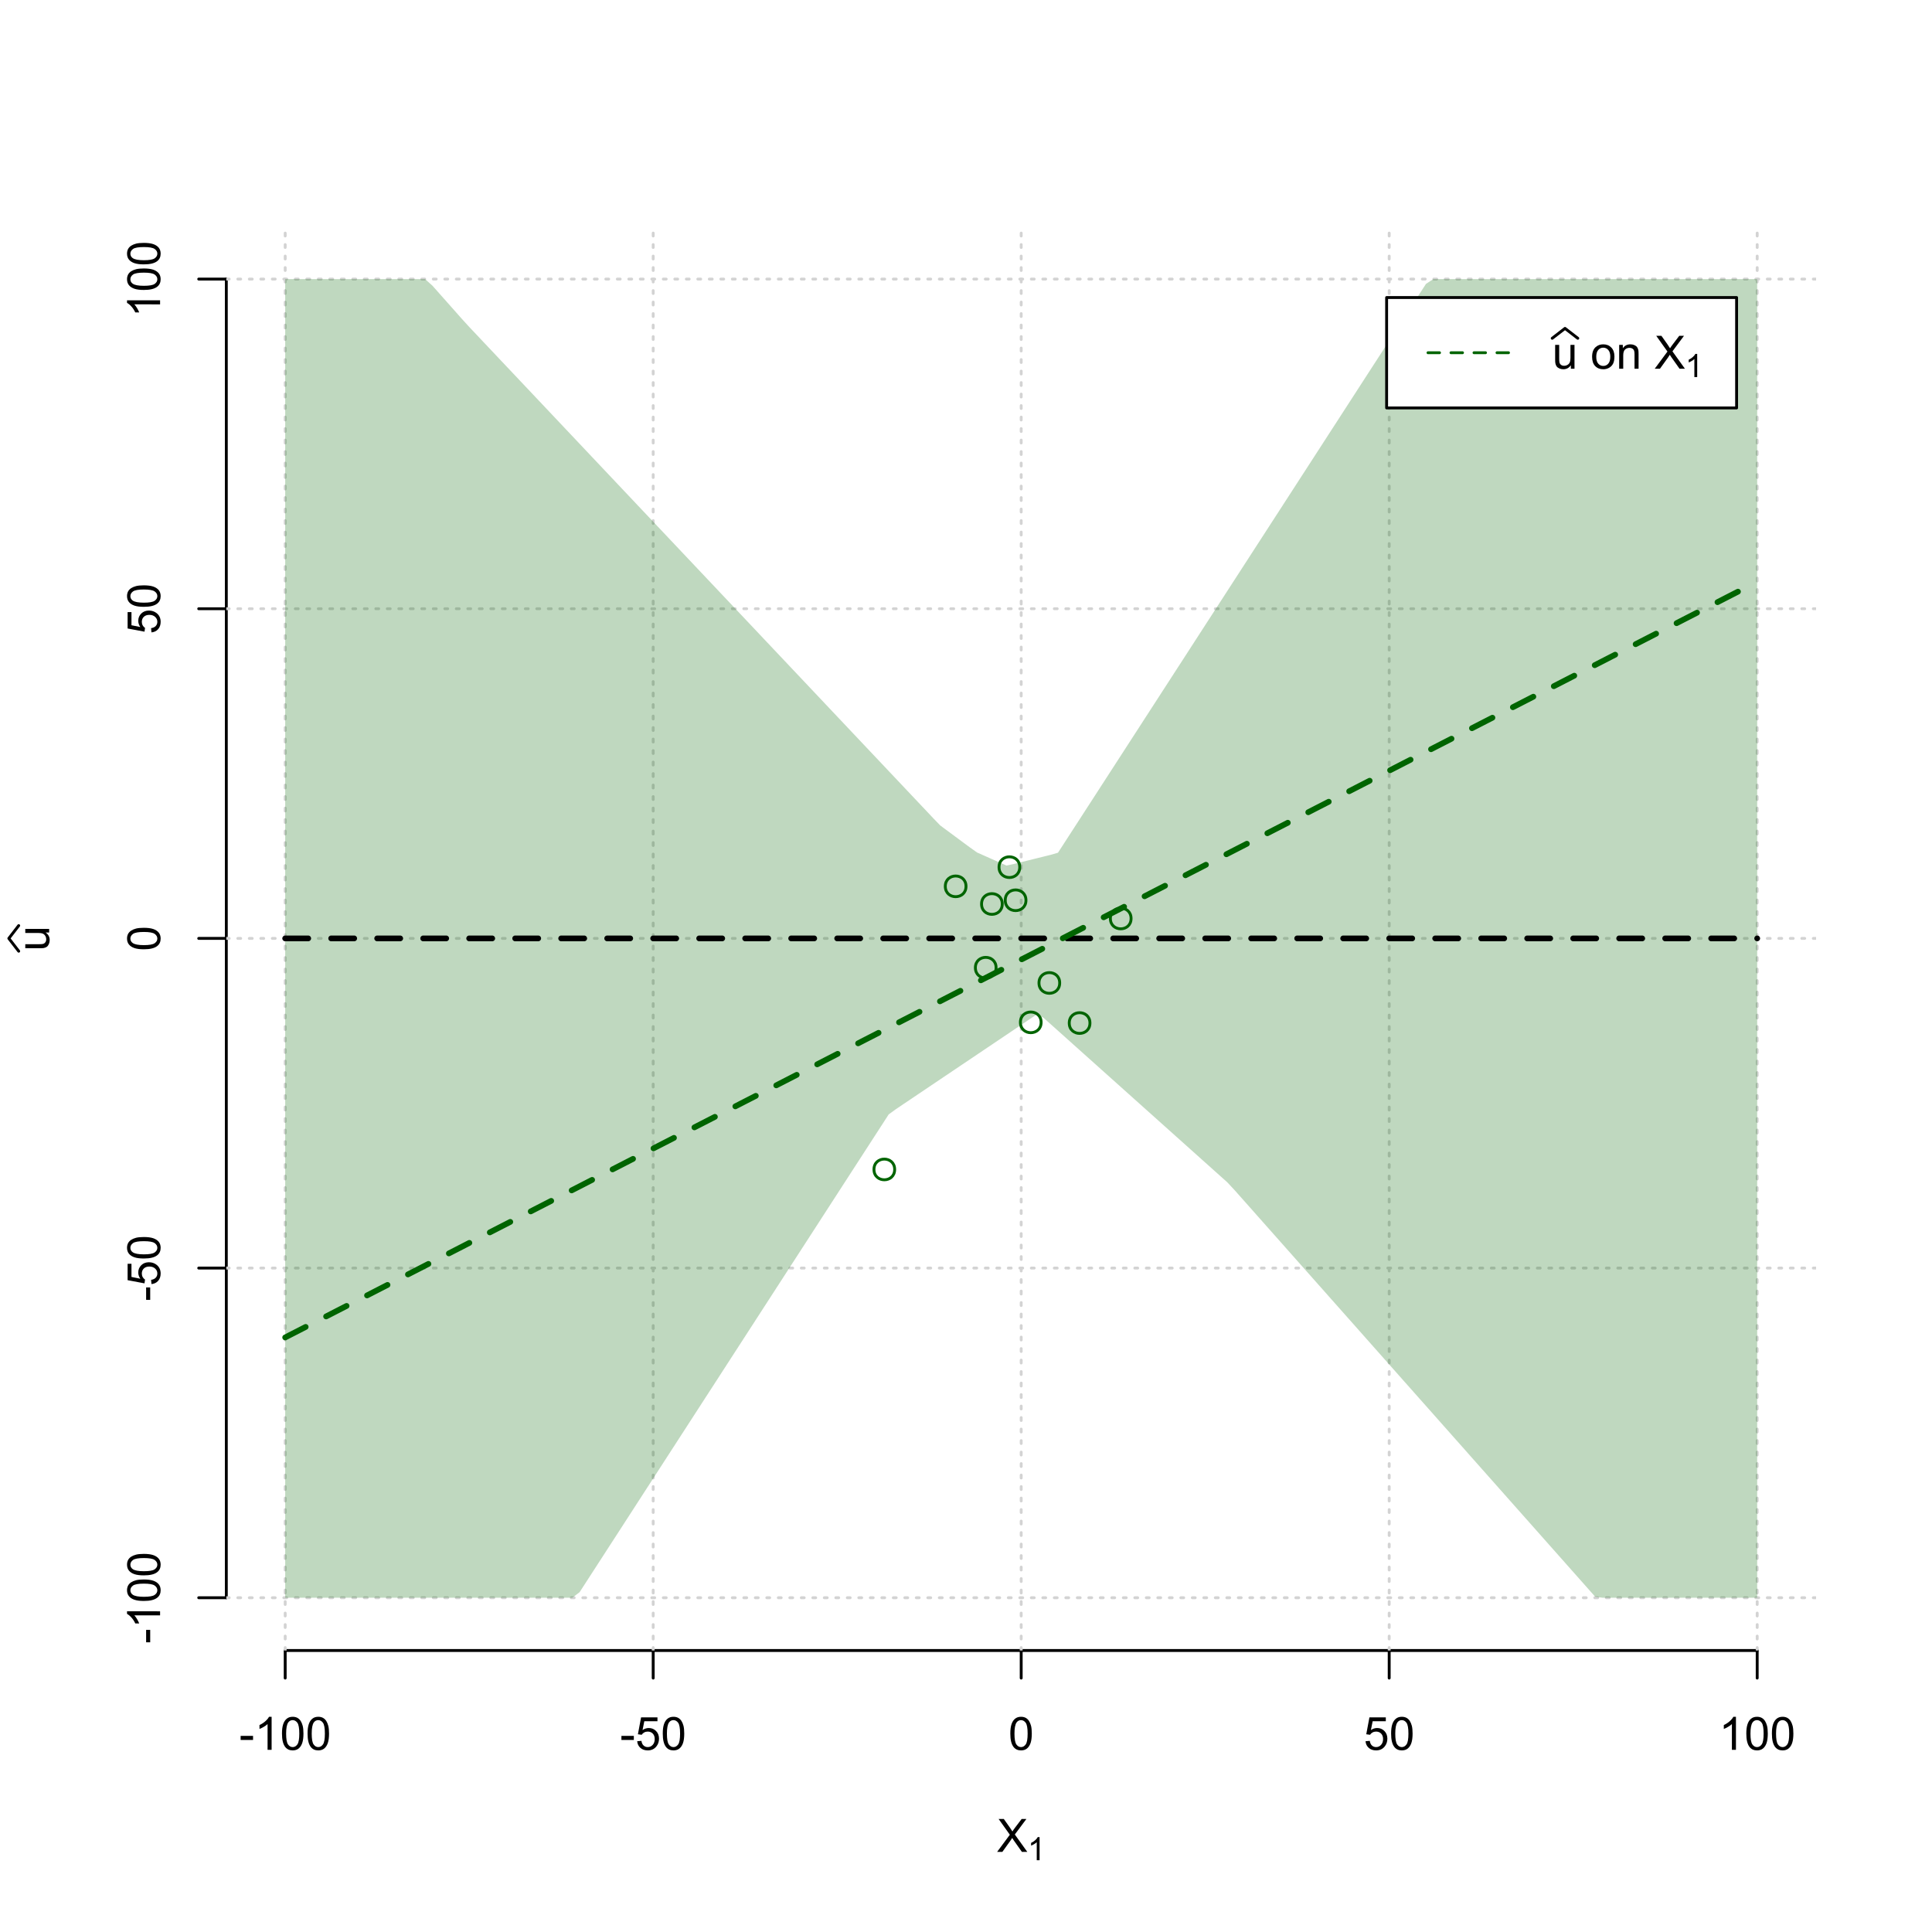 <?xml version="1.0" encoding="UTF-8"?>
<svg xmlns="http://www.w3.org/2000/svg" xmlns:xlink="http://www.w3.org/1999/xlink" width="504pt" height="504pt" viewBox="0 0 504 504" version="1.1">
<defs>
<g>
<symbol overflow="visible" id="glyph0-0">
<path style="stroke:none;" d="M 1.5 0 L 1.5 -7.5 L 7.5 -7.5 L 7.5 0 Z M 1.688 -0.188 L 7.312 -0.188 L 7.312 -7.312 L 1.688 -7.312 Z M 1.688 -0.188 "/>
</symbol>
<symbol overflow="visible" id="glyph0-1">
<path style="stroke:none;" d="M 0.055 0 L 3.375 -4.477 L 0.445 -8.59 L 1.797 -8.59 L 3.359 -6.387 C 3.68 -5.93 3.91 -5.578 4.047 -5.332 C 4.238 -5.645 4.465 -5.969 4.727 -6.312 L 6.457 -8.59 L 7.695 -8.59 L 4.676 -4.539 L 7.93 0 L 6.523 0 L 4.359 -3.062 C 4.238 -3.238 4.113 -3.43 3.984 -3.641 C 3.789 -3.324 3.652 -3.109 3.574 -2.992 L 1.418 0 Z M 0.055 0 "/>
</symbol>
<symbol overflow="visible" id="glyph0-2">
<path style="stroke:none;" d="M 0.383 -2.578 L 0.383 -3.641 L 3.621 -3.641 L 3.621 -2.578 Z M 0.383 -2.578 "/>
</symbol>
<symbol overflow="visible" id="glyph0-3">
<path style="stroke:none;" d="M 4.469 0 L 3.414 0 L 3.414 -6.719 C 3.16 -6.477 2.828 -6.234 2.414 -5.996 C 2 -5.75 1.629 -5.57 1.305 -5.449 L 1.305 -6.469 C 1.895 -6.742 2.41 -7.078 2.852 -7.477 C 3.293 -7.871 3.605 -8.254 3.789 -8.625 L 4.469 -8.625 Z M 4.469 0 "/>
</symbol>
<symbol overflow="visible" id="glyph0-4">
<path style="stroke:none;" d="M 0.5 -4.234 C 0.496 -5.246 0.602 -6.062 0.812 -6.688 C 1.02 -7.305 1.328 -7.785 1.742 -8.121 C 2.148 -8.457 2.668 -8.625 3.297 -8.625 C 3.758 -8.625 4.164 -8.531 4.512 -8.348 C 4.855 -8.16 5.141 -7.891 5.371 -7.543 C 5.594 -7.191 5.773 -6.766 5.906 -6.266 C 6.035 -5.762 6.098 -5.086 6.102 -4.234 C 6.098 -3.227 5.996 -2.414 5.789 -1.797 C 5.578 -1.176 5.266 -0.695 4.859 -0.359 C 4.445 -0.02 3.926 0.145 3.297 0.148 C 2.465 0.145 1.816 -0.148 1.348 -0.742 C 0.781 -1.457 0.496 -2.621 0.5 -4.234 Z M 1.582 -4.234 C 1.582 -2.824 1.746 -1.887 2.074 -1.418 C 2.402 -0.949 2.809 -0.715 3.297 -0.719 C 3.777 -0.715 4.184 -0.949 4.52 -1.422 C 4.848 -1.887 5.016 -2.824 5.016 -4.234 C 5.016 -5.648 4.848 -6.59 4.52 -7.055 C 4.184 -7.516 3.773 -7.746 3.289 -7.75 C 2.801 -7.746 2.414 -7.543 2.125 -7.137 C 1.762 -6.613 1.582 -5.645 1.582 -4.234 Z M 1.582 -4.234 "/>
</symbol>
<symbol overflow="visible" id="glyph0-5">
<path style="stroke:none;" d="M 0.5 -2.25 L 1.605 -2.344 C 1.684 -1.805 1.871 -1.398 2.176 -1.125 C 2.473 -0.852 2.836 -0.715 3.258 -0.719 C 3.766 -0.715 4.195 -0.906 4.547 -1.293 C 4.898 -1.672 5.074 -2.18 5.074 -2.82 C 5.074 -3.414 4.902 -3.891 4.566 -4.242 C 4.227 -4.59 3.785 -4.762 3.242 -4.766 C 2.898 -4.762 2.594 -4.684 2.32 -4.531 C 2.047 -4.375 1.832 -4.176 1.676 -3.93 L 0.688 -4.062 L 1.516 -8.473 L 5.789 -8.473 L 5.789 -7.465 L 2.359 -7.465 L 1.898 -5.156 C 2.414 -5.516 2.953 -5.695 3.523 -5.695 C 4.27 -5.695 4.902 -5.434 5.422 -4.914 C 5.934 -4.395 6.191 -3.727 6.195 -2.914 C 6.191 -2.133 5.965 -1.461 5.516 -0.898 C 4.961 -0.199 4.211 0.145 3.258 0.148 C 2.477 0.145 1.836 -0.07 1.344 -0.508 C 0.844 -0.941 0.562 -1.523 0.5 -2.25 Z M 0.5 -2.25 "/>
</symbol>
<symbol overflow="visible" id="glyph0-6">
<path style="stroke:none;" d="M 4.867 0 L 4.867 -0.914 C 4.379 -0.211 3.723 0.141 2.895 0.141 C 2.527 0.141 2.184 0.07 1.867 -0.07 C 1.547 -0.211 1.309 -0.387 1.156 -0.602 C 1 -0.812 0.895 -1.074 0.832 -1.383 C 0.785 -1.59 0.762 -1.918 0.766 -2.367 L 0.766 -6.223 L 1.82 -6.223 L 1.82 -2.773 C 1.816 -2.219 1.84 -1.848 1.887 -1.656 C 1.949 -1.379 2.09 -1.16 2.309 -1.004 C 2.523 -0.84 2.789 -0.762 3.105 -0.766 C 3.418 -0.762 3.715 -0.844 3.996 -1.008 C 4.273 -1.172 4.469 -1.391 4.586 -1.672 C 4.699 -1.949 4.758 -2.355 4.758 -2.891 L 4.758 -6.223 L 5.812 -6.223 L 5.812 0 Z M 4.867 0 "/>
</symbol>
<symbol overflow="visible" id="glyph0-7">
<path style="stroke:none;" d=""/>
</symbol>
<symbol overflow="visible" id="glyph0-8">
<path style="stroke:none;" d="M 0.398 -3.109 C 0.398 -4.262 0.719 -5.117 1.359 -5.672 C 1.895 -6.133 2.547 -6.363 3.316 -6.363 C 4.172 -6.363 4.871 -6.082 5.414 -5.52 C 5.953 -4.957 6.223 -4.184 6.227 -3.199 C 6.223 -2.398 6.102 -1.766 5.867 -1.309 C 5.625 -0.848 5.277 -0.492 4.82 -0.238 C 4.359 0.016 3.859 0.141 3.316 0.141 C 2.441 0.141 1.734 -0.137 1.203 -0.695 C 0.664 -1.254 0.398 -2.059 0.398 -3.109 Z M 1.484 -3.109 C 1.48 -2.309 1.656 -1.711 2.004 -1.32 C 2.348 -0.922 2.785 -0.727 3.316 -0.727 C 3.84 -0.727 4.273 -0.926 4.621 -1.324 C 4.969 -1.723 5.145 -2.328 5.145 -3.148 C 5.145 -3.914 4.969 -4.496 4.617 -4.895 C 4.266 -5.289 3.832 -5.488 3.316 -5.492 C 2.785 -5.488 2.348 -5.293 2.004 -4.898 C 1.656 -4.5 1.48 -3.902 1.484 -3.109 Z M 1.484 -3.109 "/>
</symbol>
<symbol overflow="visible" id="glyph0-9">
<path style="stroke:none;" d="M 0.789 0 L 0.789 -6.223 L 1.742 -6.223 L 1.742 -5.336 C 2.195 -6.02 2.855 -6.363 3.719 -6.363 C 4.09 -6.363 4.434 -6.293 4.754 -6.16 C 5.066 -6.023 5.305 -5.848 5.461 -5.633 C 5.617 -5.41 5.727 -5.152 5.789 -4.852 C 5.828 -4.656 5.848 -4.312 5.848 -3.828 L 5.848 0 L 4.793 0 L 4.793 -3.785 C 4.793 -4.215 4.75 -4.535 4.668 -4.75 C 4.586 -4.961 4.441 -5.129 4.234 -5.258 C 4.023 -5.383 3.777 -5.449 3.5 -5.449 C 3.047 -5.449 2.66 -5.305 2.332 -5.02 C 2.004 -4.734 1.84 -4.195 1.844 -3.398 L 1.844 0 Z M 0.789 0 "/>
</symbol>
<symbol overflow="visible" id="glyph1-0">
<path style="stroke:none;" d="M 1.051 0 L 1.051 -5.25 L 5.25 -5.25 L 5.25 0 Z M 1.18 -0.133 L 5.117 -0.133 L 5.117 -5.117 L 1.18 -5.117 Z M 1.18 -0.133 "/>
</symbol>
<symbol overflow="visible" id="glyph1-1">
<path style="stroke:none;" d="M 3.129 0 L 2.391 0 L 2.391 -4.703 C 2.211 -4.531 1.977 -4.363 1.691 -4.195 C 1.398 -4.023 1.141 -3.895 0.914 -3.812 L 0.914 -4.527 C 1.328 -4.719 1.688 -4.953 1.996 -5.234 C 2.305 -5.508 2.523 -5.777 2.652 -6.039 L 3.129 -6.039 Z M 3.129 0 "/>
</symbol>
<symbol overflow="visible" id="glyph2-0">
<path style="stroke:none;" d="M 0 -1.5 L -7.5 -1.5 L -7.5 -7.5 L 0 -7.5 Z M -0.188 -1.688 L -0.188 -7.312 L -7.312 -7.312 L -7.312 -1.688 Z M -0.188 -1.688 "/>
</symbol>
<symbol overflow="visible" id="glyph2-1">
<path style="stroke:none;" d="M 0 -4.867 L -0.914 -4.867 C -0.211 -4.379 0.141 -3.723 0.141 -2.895 C 0.141 -2.527 0.07 -2.184 -0.07 -1.867 C -0.211 -1.547 -0.387 -1.309 -0.598 -1.156 C -0.809 -1 -1.07 -0.895 -1.383 -0.832 C -1.59 -0.789 -1.918 -0.766 -2.367 -0.77 L -6.223 -0.77 L -6.223 -1.824 L -2.773 -1.824 C -2.219 -1.82 -1.848 -1.844 -1.656 -1.887 C -1.379 -1.949 -1.16 -2.09 -1.004 -2.309 C -0.84 -2.523 -0.762 -2.789 -0.766 -3.105 C -0.762 -3.418 -0.844 -3.715 -1.008 -3.996 C -1.172 -4.273 -1.391 -4.469 -1.672 -4.586 C -1.945 -4.699 -2.352 -4.758 -2.887 -4.758 L -6.223 -4.758 L -6.223 -5.812 L 0 -5.812 Z M 0 -4.867 "/>
</symbol>
<symbol overflow="visible" id="glyph2-2">
<path style="stroke:none;" d="M -2.578 -0.383 L -3.641 -0.383 L -3.641 -3.621 L -2.578 -3.621 Z M -2.578 -0.383 "/>
</symbol>
<symbol overflow="visible" id="glyph2-3">
<path style="stroke:none;" d="M 0 -4.469 L 0 -3.414 L -6.719 -3.418 C -6.477 -3.16 -6.234 -2.828 -5.996 -2.418 C -5.75 -2.004 -5.57 -1.633 -5.449 -1.309 L -6.469 -1.309 C -6.742 -1.895 -7.078 -2.41 -7.477 -2.852 C -7.871 -3.293 -8.254 -3.605 -8.625 -3.793 L -8.625 -4.473 Z M 0 -4.469 "/>
</symbol>
<symbol overflow="visible" id="glyph2-4">
<path style="stroke:none;" d="M -4.234 -0.5 C -5.246 -0.496 -6.062 -0.602 -6.688 -0.812 C -7.305 -1.02 -7.785 -1.328 -8.121 -1.742 C -8.457 -2.152 -8.625 -2.672 -8.625 -3.301 C -8.625 -3.758 -8.531 -4.164 -8.348 -4.512 C -8.16 -4.859 -7.891 -5.145 -7.543 -5.371 C -7.191 -5.594 -6.766 -5.773 -6.266 -5.906 C -5.762 -6.035 -5.086 -6.098 -4.234 -6.102 C -3.223 -6.098 -2.41 -5.996 -1.793 -5.789 C -1.176 -5.578 -0.695 -5.266 -0.359 -4.859 C -0.02 -4.445 0.145 -3.926 0.148 -3.297 C 0.145 -2.465 -0.148 -1.816 -0.742 -1.348 C -1.457 -0.781 -2.621 -0.496 -4.234 -0.5 Z M -4.234 -1.582 C -2.824 -1.582 -1.887 -1.746 -1.418 -2.074 C -0.949 -2.402 -0.715 -2.809 -0.719 -3.297 C -0.715 -3.777 -0.949 -4.184 -1.422 -4.52 C -1.887 -4.848 -2.824 -5.016 -4.234 -5.016 C -5.648 -5.016 -6.59 -4.848 -7.055 -4.52 C -7.516 -4.188 -7.746 -3.777 -7.75 -3.289 C -7.746 -2.801 -7.543 -2.414 -7.137 -2.129 C -6.613 -1.762 -5.645 -1.582 -4.234 -1.582 Z M -4.234 -1.582 "/>
</symbol>
<symbol overflow="visible" id="glyph2-5">
<path style="stroke:none;" d="M -2.25 -0.5 L -2.344 -1.605 C -1.805 -1.684 -1.398 -1.871 -1.125 -2.176 C -0.852 -2.473 -0.715 -2.836 -0.719 -3.258 C -0.715 -3.766 -0.906 -4.195 -1.293 -4.547 C -1.672 -4.898 -2.18 -5.074 -2.816 -5.074 C -3.414 -5.074 -3.891 -4.902 -4.242 -4.566 C -4.59 -4.227 -4.762 -3.785 -4.766 -3.242 C -4.762 -2.898 -4.684 -2.594 -4.531 -2.32 C -4.375 -2.047 -4.176 -1.832 -3.93 -1.676 L -4.062 -0.688 L -8.473 -1.52 L -8.473 -5.789 L -7.465 -5.789 L -7.465 -2.363 L -5.156 -1.898 C -5.516 -2.414 -5.695 -2.953 -5.695 -3.523 C -5.695 -4.27 -5.434 -4.902 -4.914 -5.422 C -4.395 -5.934 -3.727 -6.191 -2.91 -6.195 C -2.133 -6.191 -1.461 -5.965 -0.895 -5.516 C -0.199 -4.961 0.145 -4.211 0.148 -3.258 C 0.145 -2.477 -0.07 -1.836 -0.508 -1.344 C -0.941 -0.848 -1.523 -0.566 -2.25 -0.5 Z M -2.25 -0.5 "/>
</symbol>
</g>
<clipPath id="clip1">
  <path d="M 74 59.039 L 75 59.039 L 75 430.559 L 74 430.559 Z M 74 59.039 "/>
</clipPath>
<clipPath id="clip2">
  <path d="M 170 59.039 L 171 59.039 L 171 430.559 L 170 430.559 Z M 170 59.039 "/>
</clipPath>
<clipPath id="clip3">
  <path d="M 266 59.039 L 267 59.039 L 267 430.559 L 266 430.559 Z M 266 59.039 "/>
</clipPath>
<clipPath id="clip4">
  <path d="M 362 59.039 L 363 59.039 L 363 430.559 L 362 430.559 Z M 362 59.039 "/>
</clipPath>
<clipPath id="clip5">
  <path d="M 458 59.039 L 459 59.039 L 459 430.559 L 458 430.559 Z M 458 59.039 "/>
</clipPath>
<clipPath id="clip6">
  <path d="M 59.039 416 L 473.758 416 L 473.758 418 L 59.039 418 Z M 59.039 416 "/>
</clipPath>
<clipPath id="clip7">
  <path d="M 59.039 330 L 473.758 330 L 473.758 332 L 59.039 332 Z M 59.039 330 "/>
</clipPath>
<clipPath id="clip8">
  <path d="M 59.039 244 L 473.758 244 L 473.758 246 L 59.039 246 Z M 59.039 244 "/>
</clipPath>
<clipPath id="clip9">
  <path d="M 59.039 158 L 473.758 158 L 473.758 160 L 59.039 160 Z M 59.039 158 "/>
</clipPath>
<clipPath id="clip10">
  <path d="M 59.039 72 L 473.758 72 L 473.758 74 L 59.039 74 Z M 59.039 72 "/>
</clipPath>
</defs>
<g id="surface2736">
<rect x="0" y="0" width="504" height="504" style="fill:rgb(100%,100%,100%);fill-opacity:1;stroke:none;"/>
<g style="fill:rgb(0%,0%,0%);fill-opacity:1;">
  <use xlink:href="#glyph0-1" x="260.062" y="483.102"/>
</g>
<g style="fill:rgb(0%,0%,0%);fill-opacity:1;">
  <use xlink:href="#glyph1-1" x="268.066" y="485.281"/>
</g>
<g style="fill:rgb(0%,0%,0%);fill-opacity:1;">
  <use xlink:href="#glyph2-1" x="12.82" y="248.137"/>
</g>
<path style="fill:none;stroke-width:0.75;stroke-linecap:round;stroke-linejoin:round;stroke:rgb(0%,0%,0%);stroke-opacity:1;stroke-miterlimit:10;" d="M 4.879 248.137 L 2.301 244.801 L 4.879 241.465 "/>
<path style="fill:none;stroke-width:0.75;stroke-linecap:round;stroke-linejoin:round;stroke:rgb(0%,0%,0%);stroke-opacity:1;stroke-miterlimit:10;" d="M 74.398 430.559 L 458.398 430.559 "/>
<path style="fill:none;stroke-width:0.75;stroke-linecap:round;stroke-linejoin:round;stroke:rgb(0%,0%,0%);stroke-opacity:1;stroke-miterlimit:10;" d="M 74.398 430.559 L 74.398 437.762 "/>
<path style="fill:none;stroke-width:0.75;stroke-linecap:round;stroke-linejoin:round;stroke:rgb(0%,0%,0%);stroke-opacity:1;stroke-miterlimit:10;" d="M 170.398 430.559 L 170.398 437.762 "/>
<path style="fill:none;stroke-width:0.75;stroke-linecap:round;stroke-linejoin:round;stroke:rgb(0%,0%,0%);stroke-opacity:1;stroke-miterlimit:10;" d="M 266.398 430.559 L 266.398 437.762 "/>
<path style="fill:none;stroke-width:0.75;stroke-linecap:round;stroke-linejoin:round;stroke:rgb(0%,0%,0%);stroke-opacity:1;stroke-miterlimit:10;" d="M 362.398 430.559 L 362.398 437.762 "/>
<path style="fill:none;stroke-width:0.75;stroke-linecap:round;stroke-linejoin:round;stroke:rgb(0%,0%,0%);stroke-opacity:1;stroke-miterlimit:10;" d="M 458.398 430.559 L 458.398 437.762 "/>
<g style="fill:rgb(0%,0%,0%);fill-opacity:1;">
  <use xlink:href="#glyph0-2" x="62.391" y="456.48"/>
  <use xlink:href="#glyph0-3" x="66.387" y="456.48"/>
  <use xlink:href="#glyph0-4" x="73.061" y="456.48"/>
  <use xlink:href="#glyph0-4" x="79.734" y="456.48"/>
</g>
<g style="fill:rgb(0%,0%,0%);fill-opacity:1;">
  <use xlink:href="#glyph0-2" x="161.727" y="456.48"/>
  <use xlink:href="#glyph0-5" x="165.723" y="456.48"/>
  <use xlink:href="#glyph0-4" x="172.396" y="456.48"/>
</g>
<g style="fill:rgb(0%,0%,0%);fill-opacity:1;">
  <use xlink:href="#glyph0-4" x="263.062" y="456.48"/>
</g>
<g style="fill:rgb(0%,0%,0%);fill-opacity:1;">
  <use xlink:href="#glyph0-5" x="355.727" y="456.48"/>
  <use xlink:href="#glyph0-4" x="362.4" y="456.48"/>
</g>
<g style="fill:rgb(0%,0%,0%);fill-opacity:1;">
  <use xlink:href="#glyph0-3" x="448.387" y="456.48"/>
  <use xlink:href="#glyph0-4" x="455.061" y="456.48"/>
  <use xlink:href="#glyph0-4" x="461.734" y="456.48"/>
</g>
<path style="fill:none;stroke-width:0.75;stroke-linecap:round;stroke-linejoin:round;stroke:rgb(0%,0%,0%);stroke-opacity:1;stroke-miterlimit:10;" d="M 59.039 416.801 L 59.039 72.801 "/>
<path style="fill:none;stroke-width:0.75;stroke-linecap:round;stroke-linejoin:round;stroke:rgb(0%,0%,0%);stroke-opacity:1;stroke-miterlimit:10;" d="M 59.039 416.801 L 51.84 416.801 "/>
<path style="fill:none;stroke-width:0.75;stroke-linecap:round;stroke-linejoin:round;stroke:rgb(0%,0%,0%);stroke-opacity:1;stroke-miterlimit:10;" d="M 59.039 330.801 L 51.84 330.801 "/>
<path style="fill:none;stroke-width:0.75;stroke-linecap:round;stroke-linejoin:round;stroke:rgb(0%,0%,0%);stroke-opacity:1;stroke-miterlimit:10;" d="M 59.039 244.801 L 51.84 244.801 "/>
<path style="fill:none;stroke-width:0.75;stroke-linecap:round;stroke-linejoin:round;stroke:rgb(0%,0%,0%);stroke-opacity:1;stroke-miterlimit:10;" d="M 59.039 158.801 L 51.84 158.801 "/>
<path style="fill:none;stroke-width:0.75;stroke-linecap:round;stroke-linejoin:round;stroke:rgb(0%,0%,0%);stroke-opacity:1;stroke-miterlimit:10;" d="M 59.039 72.801 L 51.84 72.801 "/>
<g style="fill:rgb(0%,0%,0%);fill-opacity:1;">
  <use xlink:href="#glyph2-2" x="41.762" y="428.809"/>
  <use xlink:href="#glyph2-3" x="41.762" y="424.812"/>
  <use xlink:href="#glyph2-4" x="41.762" y="418.139"/>
  <use xlink:href="#glyph2-4" x="41.762" y="411.465"/>
</g>
<g style="fill:rgb(0%,0%,0%);fill-opacity:1;">
  <use xlink:href="#glyph2-2" x="41.762" y="339.473"/>
  <use xlink:href="#glyph2-5" x="41.762" y="335.477"/>
  <use xlink:href="#glyph2-4" x="41.762" y="328.803"/>
</g>
<g style="fill:rgb(0%,0%,0%);fill-opacity:1;">
  <use xlink:href="#glyph2-4" x="41.762" y="248.137"/>
</g>
<g style="fill:rgb(0%,0%,0%);fill-opacity:1;">
  <use xlink:href="#glyph2-5" x="41.762" y="165.473"/>
  <use xlink:href="#glyph2-4" x="41.762" y="158.799"/>
</g>
<g style="fill:rgb(0%,0%,0%);fill-opacity:1;">
  <use xlink:href="#glyph2-3" x="41.762" y="82.812"/>
  <use xlink:href="#glyph2-4" x="41.762" y="76.139"/>
  <use xlink:href="#glyph2-4" x="41.762" y="69.465"/>
</g>
<g clip-path="url(#clip1)" clip-rule="nonzero">
<path style="fill:none;stroke-width:0.75;stroke-linecap:round;stroke-linejoin:round;stroke:rgb(82.745%,82.745%,82.745%);stroke-opacity:1;stroke-dasharray:0.75,2.25;stroke-miterlimit:10;" d="M 74.398 430.559 L 74.398 59.039 "/>
</g>
<g clip-path="url(#clip2)" clip-rule="nonzero">
<path style="fill:none;stroke-width:0.75;stroke-linecap:round;stroke-linejoin:round;stroke:rgb(82.745%,82.745%,82.745%);stroke-opacity:1;stroke-dasharray:0.75,2.25;stroke-miterlimit:10;" d="M 170.398 430.559 L 170.398 59.039 "/>
</g>
<g clip-path="url(#clip3)" clip-rule="nonzero">
<path style="fill:none;stroke-width:0.75;stroke-linecap:round;stroke-linejoin:round;stroke:rgb(82.745%,82.745%,82.745%);stroke-opacity:1;stroke-dasharray:0.75,2.25;stroke-miterlimit:10;" d="M 266.398 430.559 L 266.398 59.039 "/>
</g>
<g clip-path="url(#clip4)" clip-rule="nonzero">
<path style="fill:none;stroke-width:0.75;stroke-linecap:round;stroke-linejoin:round;stroke:rgb(82.745%,82.745%,82.745%);stroke-opacity:1;stroke-dasharray:0.75,2.25;stroke-miterlimit:10;" d="M 362.398 430.559 L 362.398 59.039 "/>
</g>
<g clip-path="url(#clip5)" clip-rule="nonzero">
<path style="fill:none;stroke-width:0.75;stroke-linecap:round;stroke-linejoin:round;stroke:rgb(82.745%,82.745%,82.745%);stroke-opacity:1;stroke-dasharray:0.75,2.25;stroke-miterlimit:10;" d="M 458.398 430.559 L 458.398 59.039 "/>
</g>
<g clip-path="url(#clip6)" clip-rule="nonzero">
<path style="fill:none;stroke-width:0.75;stroke-linecap:round;stroke-linejoin:round;stroke:rgb(82.745%,82.745%,82.745%);stroke-opacity:1;stroke-dasharray:0.75,2.25;stroke-miterlimit:10;" d="M 59.039 416.801 L 473.762 416.801 "/>
</g>
<g clip-path="url(#clip7)" clip-rule="nonzero">
<path style="fill:none;stroke-width:0.75;stroke-linecap:round;stroke-linejoin:round;stroke:rgb(82.745%,82.745%,82.745%);stroke-opacity:1;stroke-dasharray:0.75,2.25;stroke-miterlimit:10;" d="M 59.039 330.801 L 473.762 330.801 "/>
</g>
<g clip-path="url(#clip8)" clip-rule="nonzero">
<path style="fill:none;stroke-width:0.75;stroke-linecap:round;stroke-linejoin:round;stroke:rgb(82.745%,82.745%,82.745%);stroke-opacity:1;stroke-dasharray:0.75,2.25;stroke-miterlimit:10;" d="M 59.039 244.801 L 473.762 244.801 "/>
</g>
<g clip-path="url(#clip9)" clip-rule="nonzero">
<path style="fill:none;stroke-width:0.75;stroke-linecap:round;stroke-linejoin:round;stroke:rgb(82.745%,82.745%,82.745%);stroke-opacity:1;stroke-dasharray:0.75,2.25;stroke-miterlimit:10;" d="M 59.039 158.801 L 473.762 158.801 "/>
</g>
<g clip-path="url(#clip10)" clip-rule="nonzero">
<path style="fill:none;stroke-width:0.75;stroke-linecap:round;stroke-linejoin:round;stroke:rgb(82.745%,82.745%,82.745%);stroke-opacity:1;stroke-dasharray:0.75,2.25;stroke-miterlimit:10;" d="M 59.039 72.801 L 473.762 72.801 "/>
</g>
<path style=" stroke:none;fill-rule:nonzero;fill:rgb(0%,39.216%,0%);fill-opacity:0.251;" d="M 74.398 72.801 L 110.879 72.801 L 112.801 74.516 L 114.719 76.68 L 116.641 78.844 L 118.559 81.008 L 120.48 83.176 L 122.398 85.281 L 124.32 87.312 L 126.238 89.348 L 128.16 91.379 L 130.078 93.414 L 133.922 97.477 L 135.84 99.512 L 137.762 101.543 L 139.68 103.574 L 141.602 105.609 L 143.52 107.641 L 145.441 109.676 L 147.359 111.707 L 149.281 113.738 L 151.199 115.773 L 153.121 117.805 L 155.039 119.836 L 156.961 121.871 L 158.879 123.902 L 160.801 125.938 L 162.719 127.969 L 164.641 130 L 166.559 132.035 L 168.48 134.066 L 170.398 136.098 L 172.32 138.133 L 174.238 140.164 L 176.16 142.199 L 178.078 144.23 L 180 146.262 L 181.922 148.297 L 183.84 150.328 L 185.762 152.359 L 187.68 154.395 L 189.602 156.426 L 191.52 158.461 L 193.441 160.492 L 195.359 162.523 L 197.281 164.559 L 199.199 166.59 L 201.121 168.625 L 203.039 170.656 L 204.961 172.688 L 206.879 174.723 L 208.801 176.754 L 210.719 178.785 L 212.641 180.82 L 214.559 182.852 L 216.48 184.887 L 218.398 186.918 L 220.32 188.949 L 222.238 190.984 L 224.16 193.016 L 226.078 195.047 L 228 197.082 L 229.922 199.113 L 231.84 201.148 L 233.762 203.18 L 235.68 205.211 L 237.602 207.246 L 239.52 209.277 L 241.441 211.309 L 243.359 213.344 L 245.281 215.336 L 247.199 216.758 L 249.121 218.18 L 251.039 219.602 L 252.961 221.023 L 254.879 222.387 L 256.801 223.238 L 258.719 224.09 L 260.641 224.945 L 262.559 225.797 L 264.48 225.383 L 266.398 224.906 L 268.32 224.43 L 270.238 223.957 L 272.16 223.48 L 274.078 223.004 L 276 222.445 L 277.922 219.477 L 279.84 216.508 L 281.762 213.539 L 283.68 210.574 L 285.602 207.605 L 287.52 204.637 L 289.441 201.668 L 291.359 198.703 L 293.281 195.734 L 295.199 192.766 L 297.121 189.797 L 299.039 186.828 L 300.961 183.863 L 302.879 180.895 L 304.801 177.926 L 306.719 174.957 L 308.641 171.992 L 310.559 169.023 L 312.48 166.055 L 314.398 163.086 L 316.32 160.121 L 318.238 157.152 L 320.16 154.184 L 322.078 151.215 L 324 148.246 L 325.922 145.281 L 327.84 142.312 L 329.762 139.344 L 331.68 136.375 L 333.602 133.41 L 335.52 130.441 L 337.441 127.473 L 339.359 124.504 L 341.281 121.539 L 343.199 118.57 L 345.121 115.602 L 347.039 112.633 L 348.961 109.668 L 350.879 106.699 L 352.801 103.73 L 354.719 100.762 L 356.641 97.793 L 358.559 94.828 L 360.48 91.859 L 362.398 88.891 L 364.32 85.922 L 366.238 82.957 L 368.16 79.988 L 370.078 77.02 L 372 74.051 L 373.922 72.801 L 458.398 72.801 L 458.398 416.801 L 418.078 416.801 L 416.16 416.562 L 414.238 414.398 L 412.32 412.234 L 410.398 410.066 L 408.48 407.902 L 406.559 405.738 L 404.641 403.574 L 402.719 401.41 L 400.801 399.242 L 398.879 397.078 L 396.961 394.914 L 395.039 392.75 L 393.121 390.586 L 391.199 388.418 L 389.281 386.254 L 387.359 384.09 L 385.441 381.926 L 383.52 379.762 L 381.602 377.594 L 379.68 375.43 L 377.762 373.266 L 375.84 371.102 L 373.922 368.934 L 370.078 364.605 L 368.16 362.441 L 366.238 360.277 L 364.32 358.109 L 362.398 355.945 L 360.48 353.781 L 358.559 351.617 L 356.641 349.453 L 354.719 347.285 L 352.801 345.121 L 350.879 342.957 L 348.961 340.793 L 347.039 338.629 L 345.121 336.461 L 343.199 334.297 L 341.281 332.133 L 339.359 329.969 L 337.441 327.805 L 335.52 325.637 L 333.602 323.473 L 331.68 321.309 L 329.762 319.145 L 327.84 316.98 L 325.922 314.812 L 322.078 310.484 L 320.16 308.422 L 318.238 306.703 L 316.32 304.984 L 314.398 303.266 L 312.48 301.547 L 310.559 299.828 L 308.641 298.109 L 306.719 296.391 L 304.801 294.672 L 302.879 292.953 L 300.961 291.234 L 299.039 289.516 L 297.121 287.797 L 295.199 286.078 L 293.281 284.359 L 291.359 282.641 L 289.441 280.922 L 287.52 279.203 L 285.602 277.484 L 283.68 275.766 L 281.762 274.047 L 279.84 272.328 L 277.922 270.609 L 274.078 267.172 L 272.16 265.453 L 270.238 264.77 L 268.32 266.062 L 266.398 267.355 L 264.48 268.645 L 262.559 269.938 L 260.641 271.23 L 258.719 272.523 L 256.801 273.812 L 254.879 275.105 L 252.961 276.398 L 251.039 277.688 L 249.121 278.98 L 247.199 280.273 L 245.281 281.562 L 243.359 282.855 L 241.441 284.148 L 239.52 285.438 L 237.602 286.73 L 235.68 288.023 L 233.762 289.316 L 231.84 290.703 L 229.922 293.672 L 226.078 299.609 L 224.16 302.574 L 222.238 305.543 L 220.32 308.512 L 218.398 311.48 L 216.48 314.445 L 214.559 317.414 L 212.641 320.383 L 210.719 323.352 L 208.801 326.316 L 206.879 329.285 L 204.961 332.254 L 203.039 335.223 L 201.121 338.188 L 199.199 341.156 L 197.281 344.125 L 195.359 347.094 L 193.441 350.062 L 191.52 353.027 L 189.602 355.996 L 187.68 358.965 L 185.762 361.934 L 183.84 364.898 L 181.922 367.867 L 178.078 373.805 L 176.16 376.77 L 174.238 379.738 L 172.32 382.707 L 170.398 385.676 L 168.48 388.641 L 166.559 391.609 L 164.641 394.578 L 162.719 397.547 L 160.801 400.516 L 158.879 403.48 L 156.961 406.449 L 155.039 409.418 L 153.121 412.387 L 151.199 415.352 L 149.281 416.801 L 74.398 416.801 Z M 74.398 72.801 "/>
<path style="fill:none;stroke-width:0.75;stroke-linecap:round;stroke-linejoin:round;stroke:rgb(0%,39.216%,0%);stroke-opacity:1;stroke-miterlimit:10;" d="M 252 231.219 C 252 234.82 246.602 234.82 246.602 231.219 C 246.602 227.621 252 227.621 252 231.219 "/>
<path style="fill:none;stroke-width:0.75;stroke-linecap:round;stroke-linejoin:round;stroke:rgb(0%,39.216%,0%);stroke-opacity:1;stroke-miterlimit:10;" d="M 261.457 235.828 C 261.457 239.426 256.059 239.426 256.059 235.828 C 256.059 232.227 261.457 232.227 261.457 235.828 "/>
<path style="fill:none;stroke-width:0.75;stroke-linecap:round;stroke-linejoin:round;stroke:rgb(0%,39.216%,0%);stroke-opacity:1;stroke-miterlimit:10;" d="M 295.062 239.602 C 295.062 243.203 289.664 243.203 289.664 239.602 C 289.664 236.004 295.062 236.004 295.062 239.602 "/>
<path style="fill:none;stroke-width:0.75;stroke-linecap:round;stroke-linejoin:round;stroke:rgb(0%,39.216%,0%);stroke-opacity:1;stroke-miterlimit:10;" d="M 233.391 305.074 C 233.391 308.672 227.992 308.672 227.992 305.074 C 227.992 301.473 233.391 301.473 233.391 305.074 "/>
<path style="fill:none;stroke-width:0.75;stroke-linecap:round;stroke-linejoin:round;stroke:rgb(0%,39.216%,0%);stroke-opacity:1;stroke-miterlimit:10;" d="M 284.332 266.883 C 284.332 270.48 278.934 270.48 278.934 266.883 C 278.934 263.281 284.332 263.281 284.332 266.883 "/>
<path style="fill:none;stroke-width:0.75;stroke-linecap:round;stroke-linejoin:round;stroke:rgb(0%,39.216%,0%);stroke-opacity:1;stroke-miterlimit:10;" d="M 267.641 234.852 C 267.641 238.453 262.238 238.453 262.238 234.852 C 262.238 231.25 267.641 231.25 267.641 234.852 "/>
<path style="fill:none;stroke-width:0.75;stroke-linecap:round;stroke-linejoin:round;stroke:rgb(0%,39.216%,0%);stroke-opacity:1;stroke-miterlimit:10;" d="M 276.441 256.422 C 276.441 260.023 271.039 260.023 271.039 256.422 C 271.039 252.824 276.441 252.824 276.441 256.422 "/>
<path style="fill:none;stroke-width:0.75;stroke-linecap:round;stroke-linejoin:round;stroke:rgb(0%,39.216%,0%);stroke-opacity:1;stroke-miterlimit:10;" d="M 271.598 266.699 C 271.598 270.301 266.195 270.301 266.195 266.699 C 266.195 263.102 271.598 263.102 271.598 266.699 "/>
<path style="fill:none;stroke-width:0.75;stroke-linecap:round;stroke-linejoin:round;stroke:rgb(0%,39.216%,0%);stroke-opacity:1;stroke-miterlimit:10;" d="M 259.848 252.445 C 259.848 256.047 254.449 256.047 254.449 252.445 C 254.449 248.848 259.848 248.848 259.848 252.445 "/>
<path style="fill:none;stroke-width:0.75;stroke-linecap:round;stroke-linejoin:round;stroke:rgb(0%,39.216%,0%);stroke-opacity:1;stroke-miterlimit:10;" d="M 266.016 226.219 C 266.016 229.82 260.617 229.82 260.617 226.219 C 260.617 222.617 266.016 222.617 266.016 226.219 "/>
<path style="fill:none;stroke-width:1.5;stroke-linecap:round;stroke-linejoin:round;stroke:rgb(0%,0%,0%);stroke-opacity:1;stroke-dasharray:6,6;stroke-miterlimit:10;" d="M 74.398 244.801 L 458.398 244.801 "/>
<path style="fill:none;stroke-width:1.5;stroke-linecap:round;stroke-linejoin:round;stroke:rgb(0%,39.216%,0%);stroke-opacity:1;stroke-dasharray:6,6;stroke-miterlimit:10;" d="M 74.398 348.895 L 76.32 347.91 L 78.238 346.926 L 80.16 345.938 L 82.078 344.953 L 85.922 342.984 L 87.84 341.996 L 89.762 341.012 L 91.68 340.027 L 93.602 339.039 L 95.52 338.055 L 97.441 337.07 L 99.359 336.082 L 101.281 335.098 L 103.199 334.113 L 105.121 333.125 L 107.039 332.141 L 108.961 331.156 L 110.879 330.168 L 112.801 329.184 L 114.719 328.199 L 116.641 327.211 L 118.559 326.227 L 120.48 325.242 L 122.398 324.254 L 124.32 323.27 L 126.238 322.285 L 128.16 321.297 L 130.078 320.312 L 132 319.328 L 133.922 318.34 L 135.84 317.355 L 137.762 316.371 L 139.68 315.383 L 141.602 314.398 L 143.52 313.414 L 145.441 312.43 L 147.359 311.441 L 149.281 310.457 L 151.199 309.473 L 153.121 308.484 L 155.039 307.5 L 156.961 306.516 L 158.879 305.527 L 160.801 304.543 L 162.719 303.559 L 164.641 302.57 L 166.559 301.586 L 168.48 300.602 L 170.398 299.613 L 172.32 298.629 L 174.238 297.645 L 176.16 296.656 L 178.078 295.672 L 180 294.688 L 181.922 293.699 L 183.84 292.715 L 185.762 291.73 L 187.68 290.742 L 189.602 289.758 L 191.52 288.773 L 193.441 287.785 L 195.359 286.801 L 197.281 285.816 L 199.199 284.832 L 201.121 283.844 L 203.039 282.859 L 204.961 281.875 L 206.879 280.887 L 208.801 279.902 L 210.719 278.918 L 212.641 277.93 L 214.559 276.945 L 216.48 275.961 L 218.398 274.973 L 220.32 273.988 L 222.238 273.004 L 224.16 272.016 L 226.078 271.031 L 228 270.047 L 229.922 269.059 L 231.84 268.074 L 233.762 267.09 L 235.68 266.102 L 237.602 265.117 L 239.52 264.133 L 241.441 263.145 L 243.359 262.16 L 245.281 261.176 L 247.199 260.188 L 249.121 259.203 L 251.039 258.219 L 252.961 257.23 L 254.879 256.246 L 256.801 255.262 L 258.719 254.277 L 260.641 253.289 L 262.559 252.305 L 264.48 251.32 L 266.398 250.332 L 268.32 249.348 L 270.238 248.363 L 272.16 247.375 L 274.078 246.391 L 276 245.406 L 277.922 244.418 L 279.84 243.434 L 281.762 242.449 L 283.68 241.461 L 285.602 240.477 L 287.52 239.492 L 289.441 238.504 L 291.359 237.52 L 293.281 236.535 L 295.199 235.547 L 297.121 234.562 L 299.039 233.578 L 300.961 232.59 L 302.879 231.605 L 304.801 230.621 L 306.719 229.633 L 308.641 228.648 L 310.559 227.664 L 312.48 226.68 L 314.398 225.691 L 316.32 224.707 L 318.238 223.723 L 320.16 222.734 L 322.078 221.75 L 324 220.766 L 325.922 219.777 L 327.84 218.793 L 329.762 217.809 L 331.68 216.82 L 333.602 215.836 L 335.52 214.852 L 337.441 213.863 L 339.359 212.879 L 341.281 211.895 L 343.199 210.906 L 345.121 209.922 L 347.039 208.938 L 348.961 207.949 L 350.879 206.965 L 352.801 205.98 L 354.719 204.992 L 356.641 204.008 L 358.559 203.023 L 360.48 202.035 L 362.398 201.051 L 364.32 200.066 L 366.238 199.078 L 368.16 198.094 L 370.078 197.109 L 372 196.125 L 373.922 195.137 L 375.84 194.152 L 377.762 193.168 L 379.68 192.18 L 381.602 191.195 L 383.52 190.211 L 385.441 189.223 L 387.359 188.238 L 389.281 187.254 L 391.199 186.266 L 393.121 185.281 L 395.039 184.297 L 396.961 183.309 L 398.879 182.324 L 400.801 181.34 L 402.719 180.352 L 404.641 179.367 L 406.559 178.383 L 408.48 177.395 L 410.398 176.41 L 412.32 175.426 L 414.238 174.438 L 416.16 173.453 L 418.078 172.469 L 420 171.48 L 421.922 170.496 L 423.84 169.512 L 425.762 168.527 L 427.68 167.539 L 429.602 166.555 L 431.52 165.57 L 433.441 164.582 L 435.359 163.598 L 437.281 162.613 L 439.199 161.625 L 441.121 160.641 L 443.039 159.656 L 444.961 158.668 L 446.879 157.684 L 448.801 156.699 L 450.719 155.711 L 452.641 154.727 L 454.559 153.742 L 456.48 152.754 L 458.398 151.77 "/>
<path style="fill-rule:nonzero;fill:rgb(100%,100%,100%);fill-opacity:1;stroke-width:0.75;stroke-linecap:round;stroke-linejoin:round;stroke:rgb(0%,0%,0%);stroke-opacity:1;stroke-miterlimit:10;" d="M 361.727 77.617 L 453.027 77.617 L 453.027 106.418 L 361.727 106.418 Z M 361.727 77.617 "/>
<path style="fill:none;stroke-width:0.75;stroke-linecap:round;stroke-linejoin:round;stroke:rgb(0%,39.216%,0%);stroke-opacity:1;stroke-dasharray:3,3;stroke-miterlimit:10;" d="M 372.523 92.016 L 394.125 92.016 "/>
<g style="fill:rgb(0%,0%,0%);fill-opacity:1;">
  <use xlink:href="#glyph0-6" x="404.926" y="96.188"/>
</g>
<path style="fill:none;stroke-width:0.75;stroke-linecap:round;stroke-linejoin:round;stroke:rgb(0%,0%,0%);stroke-opacity:1;stroke-miterlimit:10;" d="M 404.926 88.246 L 408.262 85.668 L 411.598 88.246 "/>
<g style="fill:rgb(0%,0%,0%);fill-opacity:1;">
  <use xlink:href="#glyph0-7" x="411.598" y="96.188"/>
  <use xlink:href="#glyph0-8" x="414.932" y="96.188"/>
  <use xlink:href="#glyph0-9" x="421.605" y="96.188"/>
  <use xlink:href="#glyph0-7" x="428.279" y="96.188"/>
</g>
<g style="fill:rgb(0%,0%,0%);fill-opacity:1;">
  <use xlink:href="#glyph0-1" x="431.613" y="96.188"/>
</g>
<g style="fill:rgb(0%,0%,0%);fill-opacity:1;">
  <use xlink:href="#glyph1-1" x="439.617" y="98.363"/>
</g>
<g style="fill:rgb(0%,0%,0%);fill-opacity:1;">
  <use xlink:href="#glyph0-7" x="444.289" y="96.188"/>
</g>
</g>
</svg>
